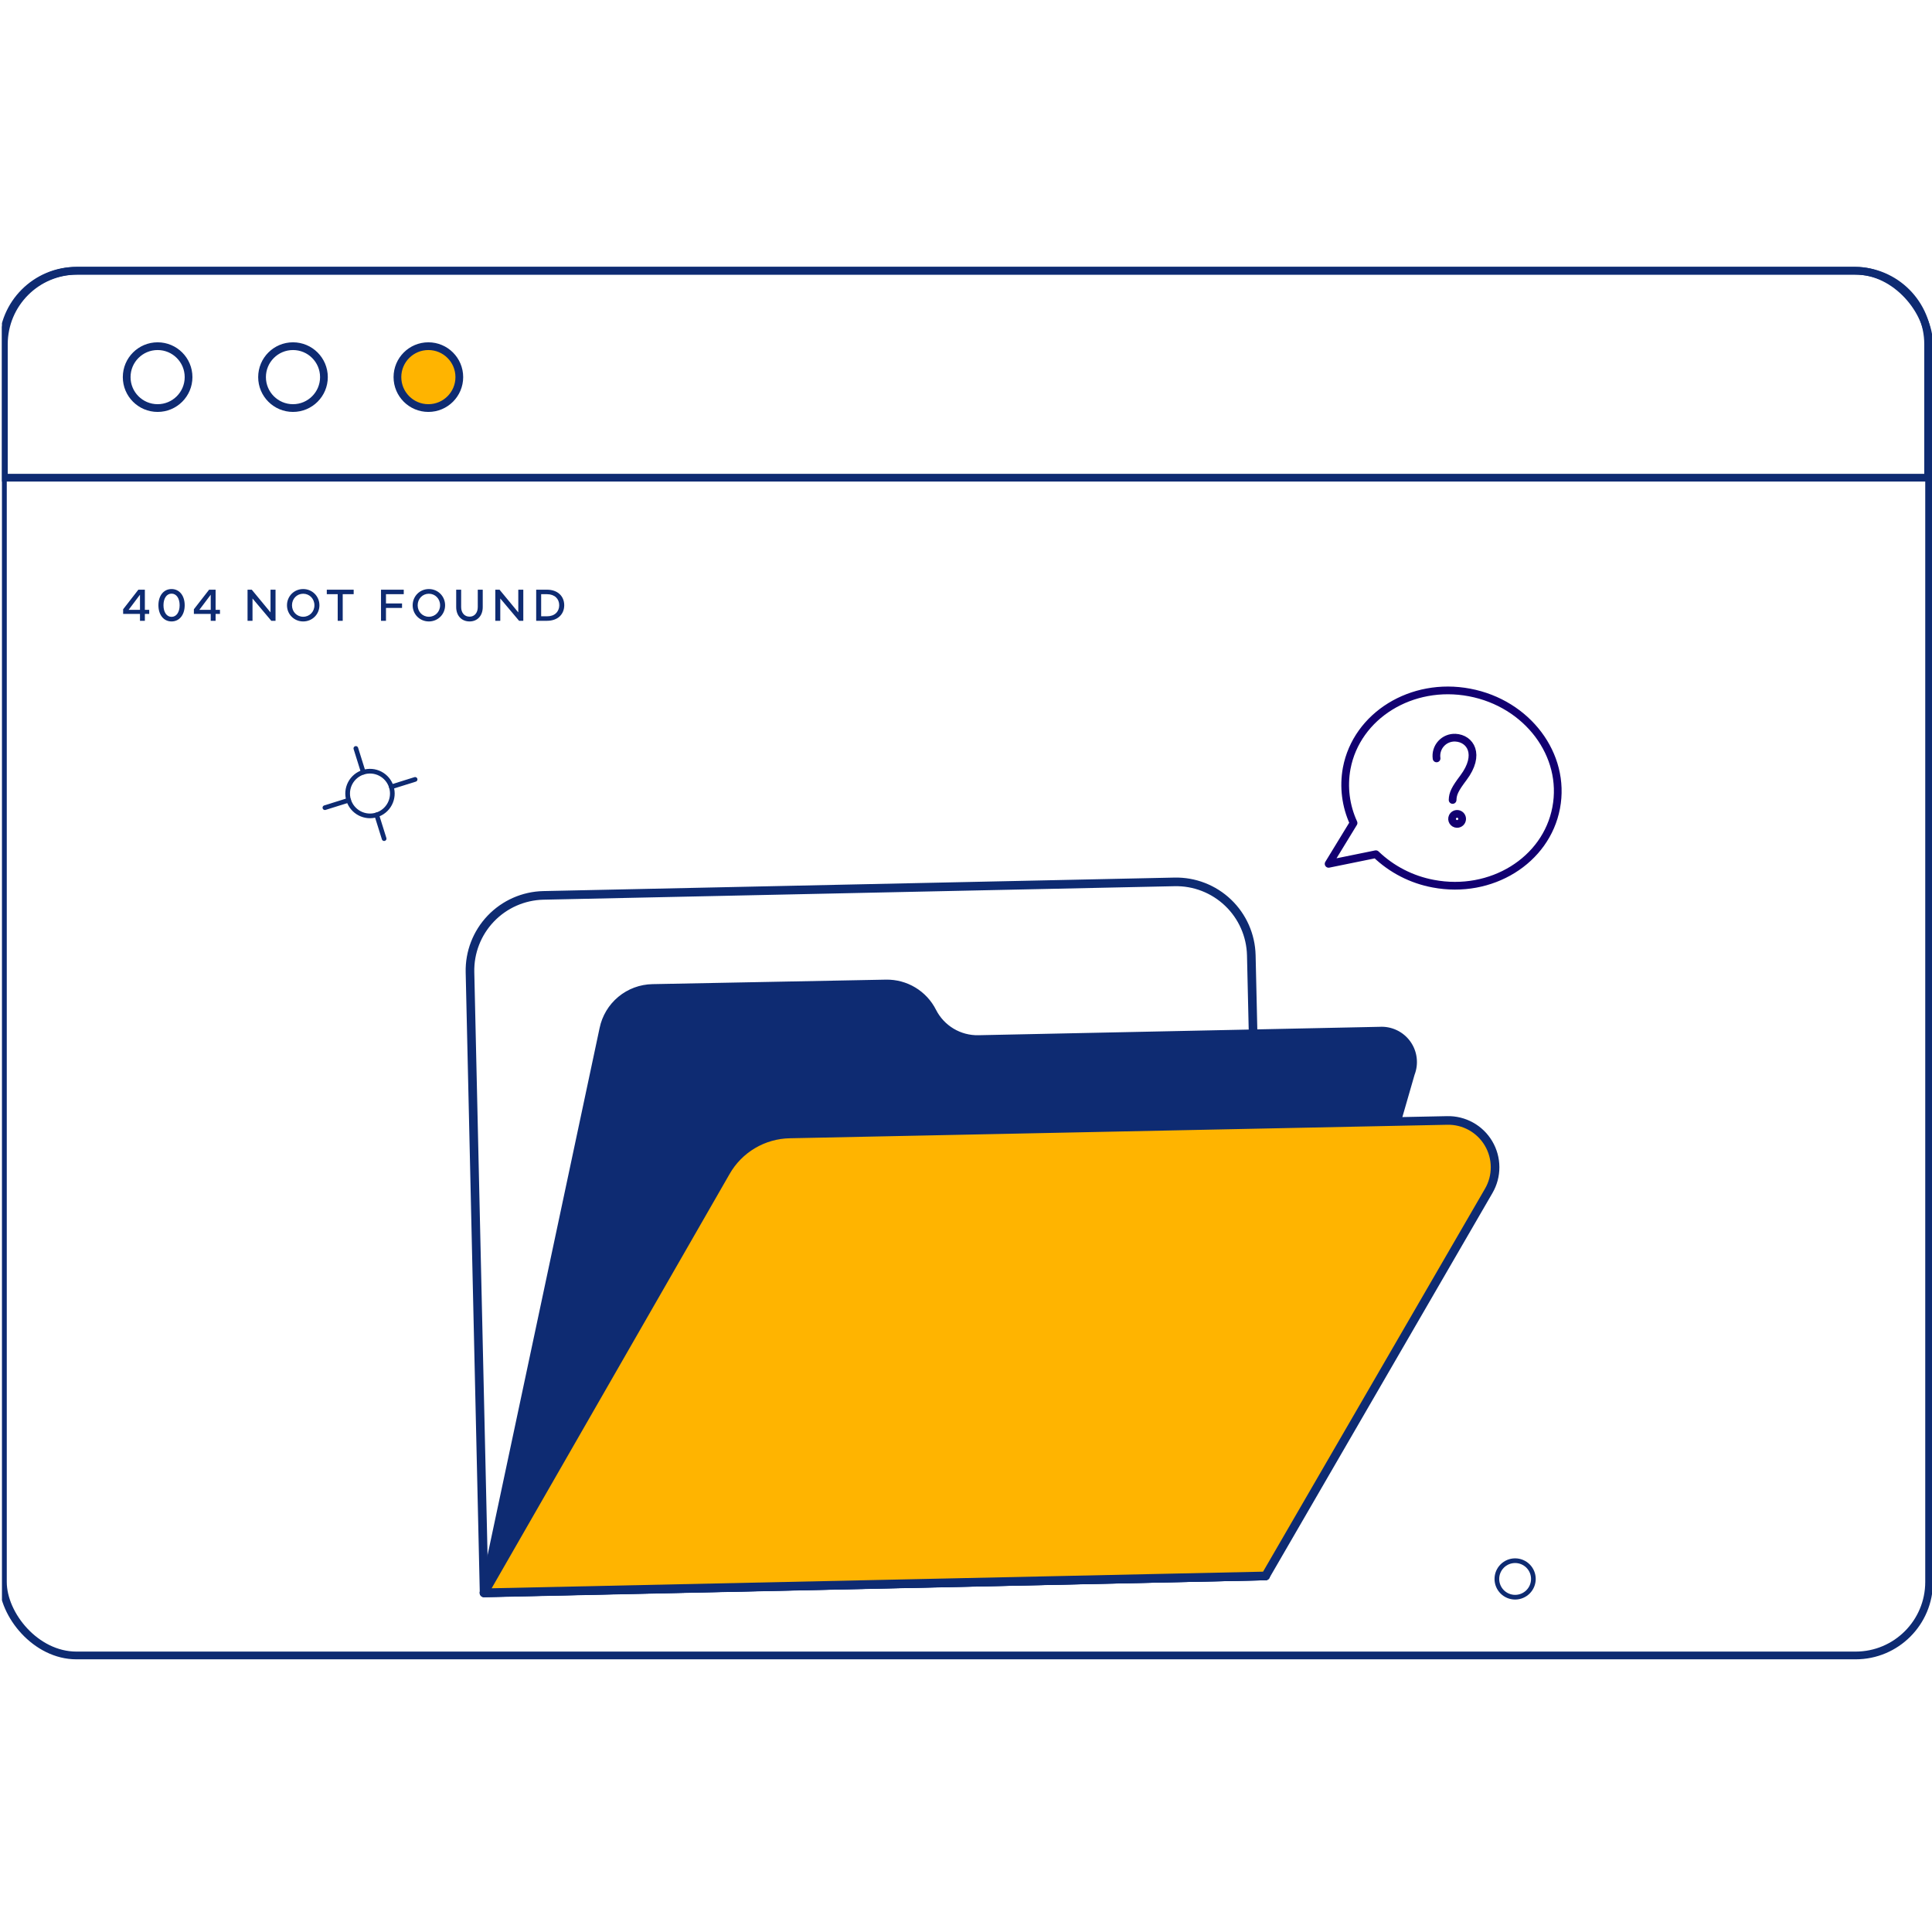 <svg width="333" height="333" viewBox="0 0 333 333" fill="none" xmlns="http://www.w3.org/2000/svg">
<g clip-path="url(#clip0_1511_42991)">
<rect x="0.501" y="46.667" width="332" height="238.667" rx="12.667" stroke="#0E2B72" stroke-width="1.333"/>
<path d="M13.333 46.667H319.667C326.662 46.667 332.333 52.338 332.333 59.333V82.333H0.667V59.333C0.667 52.338 6.338 46.667 13.333 46.667Z" stroke="#0E2B72" stroke-width="1.333"/>
<circle cx="27.168" cy="65" r="5.333" stroke="#0E2B72" stroke-width="1.333"/>
<circle cx="50.5" cy="65" r="5.333" stroke="#0E2B72" stroke-width="1.333"/>
<circle cx="73.834" cy="65" r="5.333" fill="#FFB400" stroke="#0E2B72" stroke-width="1.333"/>
<path d="M83.44 274.53L218.134 271.629L215.674 164.644C215.592 161.211 214.151 157.952 211.667 155.582C209.183 153.211 205.859 151.924 202.427 152.003L93.653 154.329C90.219 154.409 86.958 155.85 84.587 158.334C82.215 160.818 80.928 164.143 81.007 167.576L83.44 274.53Z" stroke="#0E2B72" stroke-width="1.485" stroke-linecap="round" stroke-linejoin="round"/>
<path d="M237.818 177.724L168.651 179.173C167.005 179.208 165.382 178.776 163.97 177.929C162.557 177.081 161.413 175.852 160.668 174.383C159.928 172.917 158.789 171.689 157.381 170.842C155.974 169.994 154.356 169.562 152.713 169.593L112.466 170.369C110.482 170.407 108.571 171.118 107.046 172.386C105.521 173.654 104.472 175.403 104.073 177.346L83.41 274.564L218.139 271.63L243.11 185.013C243.438 184.18 243.552 183.275 243.438 182.383C243.326 181.492 242.991 180.644 242.463 179.917C241.936 179.19 241.233 178.609 240.421 178.226C239.609 177.842 238.714 177.67 237.818 177.724Z" fill="#0E2B72"/>
<path d="M237.818 177.724L168.651 179.173C167.005 179.208 165.382 178.776 163.97 177.929C162.557 177.081 161.413 175.852 160.668 174.383C159.928 172.917 158.789 171.689 157.381 170.842C155.974 169.994 154.356 169.562 152.713 169.593L112.466 170.369C110.482 170.407 108.571 171.118 107.046 172.386C105.521 173.654 104.472 175.403 104.073 177.346L83.41 274.564L218.139 271.63L243.11 185.013C243.438 184.18 243.552 183.275 243.438 182.383C243.326 181.492 242.991 180.644 242.463 179.917C241.936 179.19 241.233 178.609 240.421 178.226C239.609 177.842 238.714 177.67 237.818 177.724Z" stroke="#0E2B72" stroke-width="1.485" stroke-linecap="round" stroke-linejoin="round"/>
<path d="M249.418 193.123L136.127 195.449C133.88 195.488 131.683 196.112 129.75 197.259C127.818 198.405 126.217 200.035 125.105 201.988L83.441 274.527L218.136 271.626L256.598 205.257C257.32 204.015 257.698 202.603 257.692 201.167C257.687 199.73 257.299 198.321 256.567 197.084C255.837 195.847 254.789 194.827 253.532 194.13C252.275 193.434 250.855 193.086 249.418 193.123Z" fill="#FFB400"/>
<path d="M249.418 193.123L136.127 195.449C133.88 195.488 131.683 196.112 129.75 197.259C127.818 198.405 126.217 200.035 125.105 201.988L83.441 274.527L218.136 271.626L256.598 205.257C257.32 204.015 257.698 202.603 257.692 201.167C257.687 199.73 257.299 198.321 256.567 197.084C255.837 195.847 254.789 194.827 253.532 194.13C252.275 193.434 250.855 193.086 249.418 193.123Z" stroke="#0E2B72" stroke-width="1.485" stroke-linecap="round" stroke-linejoin="round"/>
<path d="M25.72 105.816H24.968V107H24.128V105.816H21.224V105.016L23.848 101.64H24.968V105.112H25.72V105.816ZM24.128 105.112V102.504L22.168 105.112H24.128ZM29.569 101.528C30.921 101.528 31.833 102.656 31.833 104.32C31.833 105.984 30.921 107.112 29.569 107.112C28.217 107.112 27.305 105.984 27.305 104.32C27.305 102.656 28.217 101.528 29.569 101.528ZM29.569 106.32C30.417 106.32 30.961 105.504 30.961 104.32C30.961 103.136 30.417 102.32 29.569 102.32C28.721 102.32 28.177 103.136 28.177 104.32C28.177 105.504 28.721 106.32 29.569 106.32ZM37.913 105.816H37.161V107H36.321V105.816H33.417V105.016L36.041 101.64H37.161V105.112H37.913V105.816ZM36.321 105.112V102.504L34.361 105.112H36.321ZM47.491 101.64V107H46.763L43.523 103.152V107H42.667V101.64H43.395L46.627 105.552V101.64H47.491ZM52.257 101.528C53.825 101.528 55.057 102.768 55.057 104.328C55.057 105.88 53.825 107.112 52.257 107.112C50.689 107.112 49.465 105.88 49.465 104.328C49.465 102.768 50.689 101.528 52.257 101.528ZM52.257 106.304C53.345 106.304 54.193 105.456 54.193 104.328C54.193 103.192 53.345 102.336 52.257 102.336C51.177 102.336 50.329 103.192 50.329 104.328C50.329 105.456 51.177 106.304 52.257 106.304ZM60.959 102.416H59.071V107H58.207V102.416H56.327V101.64H60.959V102.416ZM66.527 102.416V104.008H69.295V104.784H66.527V107H65.671V101.64H69.591V102.416H66.527ZM73.918 101.528C75.486 101.528 76.718 102.768 76.718 104.328C76.718 105.88 75.486 107.112 73.918 107.112C72.35 107.112 71.126 105.88 71.126 104.328C71.126 102.768 72.35 101.528 73.918 101.528ZM73.918 106.304C75.006 106.304 75.854 105.456 75.854 104.328C75.854 103.192 75.006 102.336 73.918 102.336C72.838 102.336 71.99 103.192 71.99 104.328C71.99 105.456 72.838 106.304 73.918 106.304ZM83.205 101.64V104.632C83.205 106.112 82.301 107.112 80.941 107.112C79.549 107.112 78.629 106.112 78.629 104.632V101.64H79.485V104.632C79.485 105.632 80.061 106.288 80.941 106.288C81.781 106.288 82.349 105.632 82.349 104.632V101.64H83.205ZM90.196 101.64V107H89.468L86.228 103.152V107H85.372V101.64H86.1L89.332 105.552V101.64H90.196ZM92.418 101.64H94.29C96.114 101.64 97.25 102.76 97.25 104.32C97.25 105.88 96.114 107 94.29 107H92.418V101.64ZM93.274 106.224H94.29C95.594 106.224 96.386 105.432 96.386 104.32C96.386 103.208 95.594 102.416 94.29 102.416H93.274V106.224Z" fill="#0E2B72"/>
<path d="M253.288 119.353C243.334 117.467 233.837 123.323 232.116 132.427C231.531 135.616 231.944 138.907 233.299 141.852L229 148.892L237.146 147.233C239.881 149.856 243.324 151.621 247.051 152.312C257.006 154.197 266.503 148.342 268.223 139.239C269.956 130.138 263.27 121.239 253.288 119.353Z" stroke="#120071" stroke-width="1.33" stroke-linecap="round" stroke-linejoin="round"/>
<path d="M250.372 137.881C250.397 136.75 250.831 135.924 252.233 134.06C255.256 130.038 253.424 127.268 250.85 127.146C250.39 127.125 249.93 127.206 249.505 127.383C249.079 127.56 248.698 127.828 248.388 128.17C248.079 128.511 247.848 128.916 247.713 129.357C247.578 129.798 247.542 130.263 247.608 130.719" stroke="#120071" stroke-width="1.33" stroke-linecap="round" stroke-linejoin="round"/>
<path d="M252.016 141.181C252.005 141.41 251.904 141.626 251.735 141.782C251.565 141.937 251.341 142.019 251.111 142.01C250.968 142.005 250.829 141.964 250.706 141.891C250.582 141.819 250.479 141.717 250.405 141.594C250.331 141.472 250.288 141.333 250.28 141.19C250.273 141.047 250.301 140.905 250.362 140.776C250.448 140.595 250.594 140.449 250.774 140.363C250.955 140.278 251.16 140.257 251.354 140.304C251.549 140.352 251.721 140.465 251.841 140.625C251.962 140.784 252.024 140.981 252.016 141.181Z" stroke="#120071" stroke-width="1.33"/>
<path d="M261.147 275.294C261.982 275.294 262.782 274.963 263.373 274.373C263.963 273.782 264.294 272.982 264.294 272.147C264.294 271.313 263.963 270.512 263.373 269.922C262.782 269.332 261.982 269 261.147 269C260.313 269 259.512 269.332 258.922 269.922C258.332 270.512 258 271.313 258 272.147C258 272.982 258.332 273.782 258.922 274.373C259.512 274.963 260.313 275.294 261.147 275.294Z" stroke="#0E2B72" stroke-width="0.806" stroke-linecap="round" stroke-linejoin="round"/>
<path d="M62.62 133.098L61.336 129" stroke="#0E2B72" stroke-width="0.806" stroke-linecap="round" stroke-linejoin="round"/>
<path d="M60.098 137.926L56 139.21" stroke="#0E2B72" stroke-width="0.806" stroke-linecap="round" stroke-linejoin="round"/>
<path d="M64.924 140.449L66.208 144.547" stroke="#0E2B72" stroke-width="0.806" stroke-linecap="round" stroke-linejoin="round"/>
<path d="M67.449 135.622L71.547 134.338" stroke="#0E2B72" stroke-width="0.806" stroke-linecap="round" stroke-linejoin="round"/>
<path d="M64.923 140.45C65.898 140.144 66.712 139.464 67.185 138.559C67.658 137.653 67.753 136.597 67.447 135.622C67.142 134.647 66.461 133.833 65.556 133.36C64.65 132.887 63.594 132.792 62.619 133.098C61.644 133.404 60.831 134.084 60.357 134.989C59.884 135.895 59.79 136.951 60.095 137.926C60.401 138.901 61.081 139.714 61.987 140.188C62.892 140.661 63.948 140.755 64.923 140.45Z" stroke="#0E2B72" stroke-width="0.806" stroke-linecap="round" stroke-linejoin="round"/>
</g>
<defs>
<clipPath id="clip0_1511_42991">
<rect width="332.67" height="332.67" fill="white" transform="translate(0.336)"/>
</clipPath>
</defs>
</svg>
